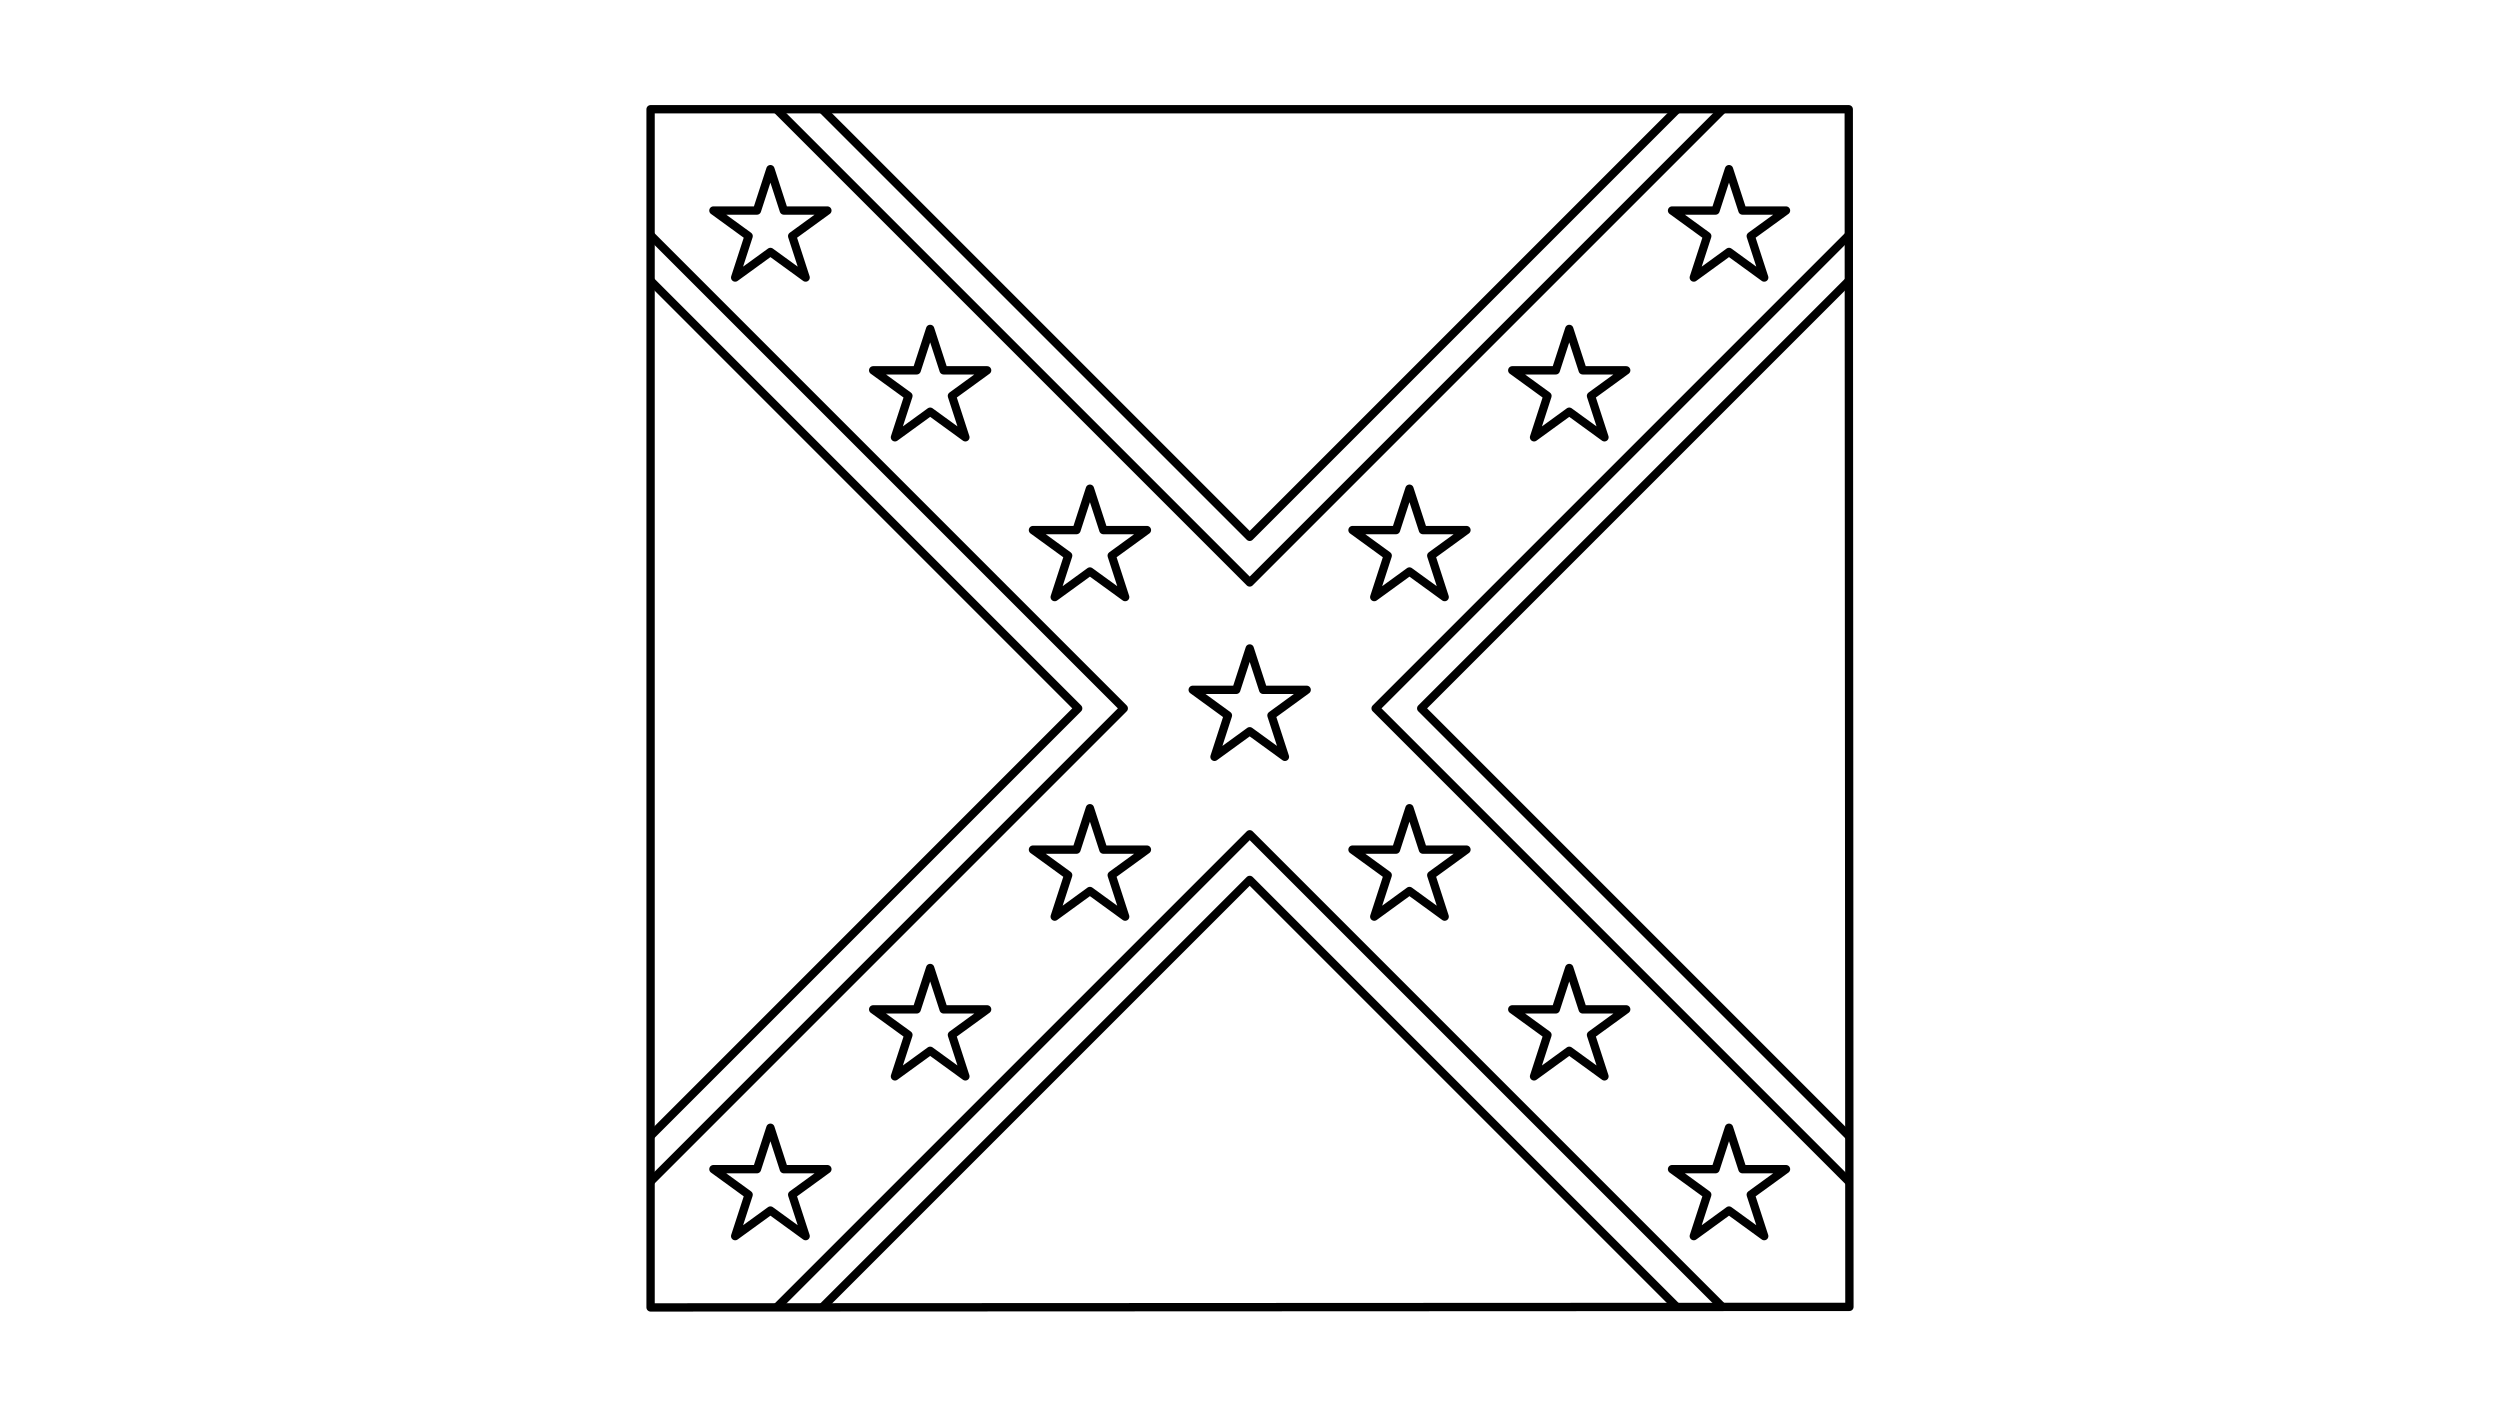 <svg xmlns="http://www.w3.org/2000/svg" xmlns:xlink="http://www.w3.org/1999/xlink" width="600" height="340" viewBox="0 0 600 340"><defs><clipPath id="a"><polygon points="156.14 26.22 443.7 26.22 443.86 313.65 156.14 313.78 156.14 26.22" fill="none" stroke="#000" stroke-linecap="round" stroke-linejoin="round" stroke-width="2"/></clipPath></defs><title>flag-mississippi-southern-cross</title><g clip-path="url(#a)"><polygon points="423.13 334.38 299.93 211.18 176.72 334.38 135.56 293.22 258.76 170.01 135.56 46.8 176.72 5.64 299.93 128.84 423.13 5.64 464.3 46.8 341.09 170.01 464.3 293.22 423.13 334.38" fill="none" stroke="#000" stroke-linecap="round" stroke-linejoin="round" stroke-width="2"/><polygon points="428.61 328.91 299.93 200.23 171.25 328.91 141.03 298.69 269.7 170.01 141.03 41.33 171.25 11.11 299.93 139.79 428.61 11.11 458.83 41.33 330.15 170.01 458.83 298.69 428.61 328.91" fill="none" stroke="#000" stroke-linecap="round" stroke-linejoin="round" stroke-width="2"/><polygon points="184.9 40.6 181.67 50.53 171.22 50.53 179.67 56.67 176.44 66.61 184.9 60.47 193.35 66.61 190.12 56.67 198.57 50.53 188.12 50.53 184.9 40.6" fill="none" stroke="#000" stroke-linecap="round" stroke-linejoin="round" stroke-width="2"/><polygon points="223.24 78.94 220.01 88.88 209.56 88.88 218.02 95.02 214.79 104.95 223.24 98.81 231.69 104.95 228.46 95.02 236.91 88.88 226.47 88.88 223.24 78.94" fill="none" stroke="#000" stroke-linecap="round" stroke-linejoin="round" stroke-width="2"/><polygon points="261.58 117.29 258.36 127.22 247.91 127.22 256.36 133.36 253.13 143.3 261.58 137.16 270.04 143.3 266.81 133.36 275.26 127.22 264.81 127.22 261.58 117.29" fill="none" stroke="#000" stroke-linecap="round" stroke-linejoin="round" stroke-width="2"/><polygon points="341.5 203.91 338.27 193.97 335.04 203.91 324.6 203.91 333.05 210.05 329.82 219.99 338.27 213.84 346.72 219.99 343.5 210.05 351.95 203.91 341.5 203.91" fill="none" stroke="#000" stroke-linecap="round" stroke-linejoin="round" stroke-width="2"/><polygon points="379.85 242.25 376.62 232.32 373.39 242.25 362.94 242.25 371.39 248.39 368.17 258.33 376.62 252.19 385.07 258.33 381.84 248.39 390.29 242.25 379.85 242.25" fill="none" stroke="#000" stroke-linecap="round" stroke-linejoin="round" stroke-width="2"/><polygon points="418.19 280.6 414.96 270.66 411.73 280.6 401.29 280.6 409.74 286.74 406.51 296.67 414.96 290.53 423.41 296.67 420.18 286.74 428.64 280.6 418.19 280.6" fill="none" stroke="#000" stroke-linecap="round" stroke-linejoin="round" stroke-width="2"/><polygon points="406.51 66.61 414.96 60.47 423.41 66.61 420.18 56.67 428.64 50.53 418.19 50.53 414.96 40.6 411.73 50.53 401.29 50.53 409.74 56.67 406.51 66.61" fill="none" stroke="#000" stroke-linecap="round" stroke-linejoin="round" stroke-width="2"/><polygon points="376.62 78.94 373.39 88.88 362.94 88.88 371.39 95.02 368.17 104.95 376.62 98.81 385.07 104.95 381.84 95.02 390.29 88.88 379.85 88.88 376.62 78.94" fill="none" stroke="#000" stroke-linecap="round" stroke-linejoin="round" stroke-width="2"/><polygon points="338.27 117.29 335.04 127.22 324.6 127.22 333.05 133.36 329.82 143.3 338.27 137.16 346.72 143.3 343.5 133.36 351.95 127.22 341.5 127.22 338.27 117.29" fill="none" stroke="#000" stroke-linecap="round" stroke-linejoin="round" stroke-width="2"/><polygon points="264.81 203.91 261.58 193.97 258.36 203.91 247.91 203.91 256.36 210.05 253.13 219.99 261.58 213.84 270.04 219.99 266.81 210.05 275.26 203.91 264.81 203.91" fill="none" stroke="#000" stroke-linecap="round" stroke-linejoin="round" stroke-width="2"/><polygon points="226.47 242.25 223.24 232.32 220.01 242.25 209.56 242.25 218.02 248.39 214.79 258.33 223.24 252.19 231.69 258.33 228.46 248.39 236.91 242.25 226.47 242.25" fill="none" stroke="#000" stroke-linecap="round" stroke-linejoin="round" stroke-width="2"/><polygon points="188.12 280.6 184.9 270.66 181.67 280.6 171.22 280.6 179.67 286.74 176.44 296.67 184.9 290.53 193.35 296.67 190.12 286.74 198.57 280.6 188.12 280.6" fill="none" stroke="#000" stroke-linecap="round" stroke-linejoin="round" stroke-width="2"/><polygon points="303.16 165.56 299.93 155.63 296.7 165.56 286.25 165.56 294.7 171.71 291.48 181.64 299.93 175.5 308.38 181.64 305.15 171.71 313.6 165.56 303.16 165.56" fill="none" stroke="#000" stroke-linecap="round" stroke-linejoin="round" stroke-width="2"/></g><polygon points="156.14 26.22 443.7 26.22 443.86 313.65 156.14 313.78 156.14 26.22" fill="none" stroke="#000" stroke-linecap="round" stroke-linejoin="round" stroke-width="2"/></svg>